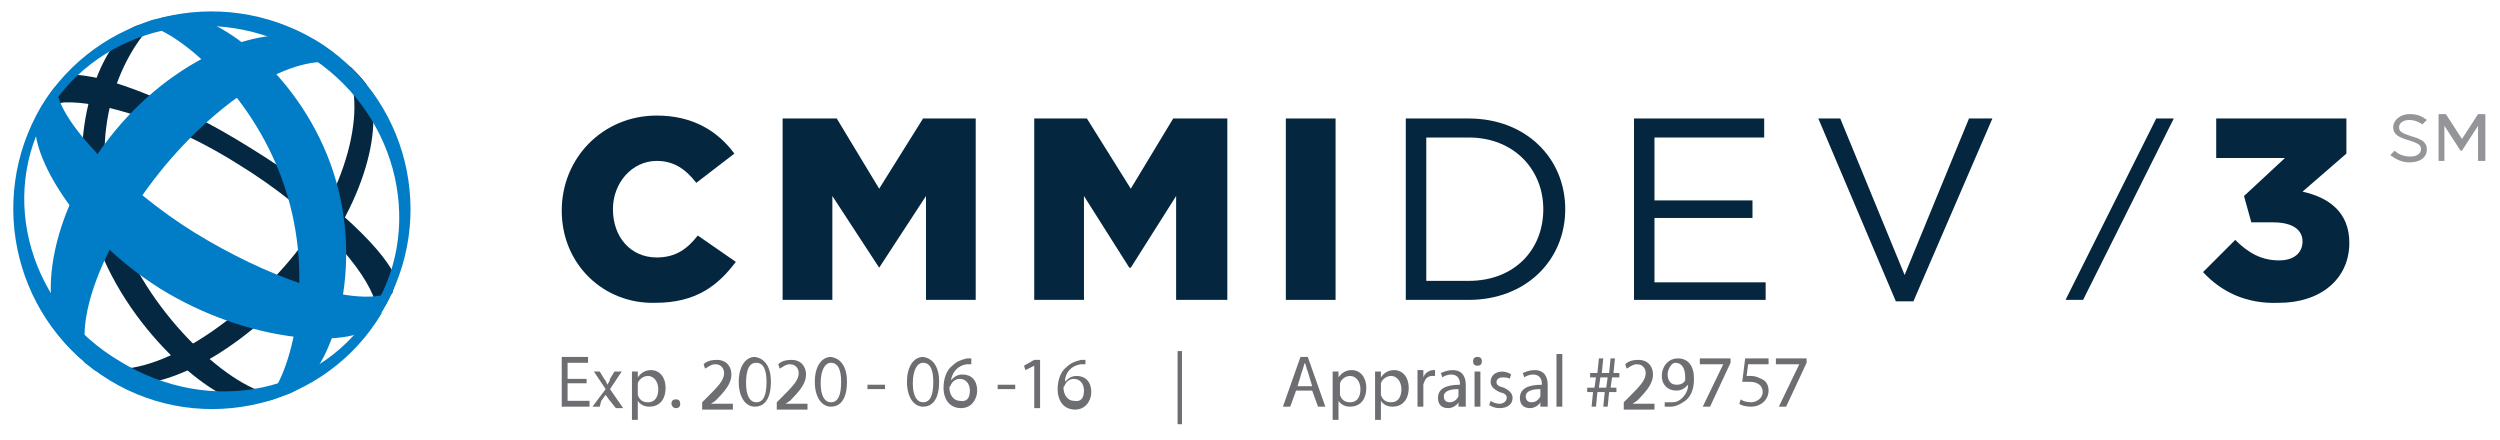 <?xml version="1.0" encoding="utf-8"?>
<!-- Generator: Adobe Illustrator 21.0.2, SVG Export Plug-In . SVG Version: 6.00 Build 0)  -->
<svg version="1.1" id="Layer_1" xmlns="http://www.w3.org/2000/svg" xmlns:xlink="http://www.w3.org/1999/xlink" x="0px" y="0px"
	 viewBox="0 0 170.9 30.1" style="enable-background:new 0 0 170.9 30.1;" xml:space="preserve">
<style type="text/css">
	.st0{fill:#052740;}
	.st1{fill:#042841;}
	.st2{fill:#017DC7;}
	.st3{fill:#04263F;}
	.st4{fill:#939598;}
	.st5{fill:#6D6E71;}
</style>
<path class="st0" d="M19.8,17.8c-4.3,5.1-10.5,8.7-13.6,7c0.1,0.2,0.2,0.4,0.4,0.5c0.4,0.3,0.9,0.6,1.3,0.8c2.9,0.9,8.5-1.9,12.8-7
	c4.3-5.1,5.7-10.8,4.3-13.4c-0.3-0.4-0.7-0.8-1-1.1c-0.2-0.1-0.4-0.2-0.6-0.3C25.2,6.5,24.1,12.7,19.8,17.8"/>
<path class="st1" d="M7.9,15.1C5.9,9,8.3,3.9,10.3,1.8C10,1.7,9.7,1.7,9.5,1.7C9.2,1.8,9,1.9,8.7,2.1C6.8,3.5,4.3,9.4,6.4,15.9
	c2.1,6.6,8.2,11.6,10.6,11.7c0.3-0.1,0.6-0.1,0.8-0.2c0.2-0.1,0.4-0.3,0.6-0.5C15.6,26.4,9.9,21.3,7.9,15.1"/>
<path class="st1" d="M27.1,19.2c-0.4-1.7-4.3-5.6-10-9.1c-5.6-3.5-11-5.4-12.7-4.9C4.3,5.4,4.1,5.6,3.9,5.8C3.9,5.9,4,6,4,6.2
	c-0.2,0.4-0.6,1-0.8,1.4C3.5,7.3,4.1,7,4.4,7c2.5-0.1,7.3,1.3,12,4.3c4.7,2.9,8.1,6.5,9.1,8.9c0.2,0.6-0.3,1.1-0.3,1.1l1.1-0.9
	l0-0.2c0.2,0,0.3-0.1,0.5-0.1C26.9,19.7,27,19.5,27.1,19.2"/>
<path class="st2" d="M20.9,3.7C27,7.4,29.1,15.2,25.6,21l0.5,0.3c3.9-6.4,1.8-14.8-4.6-18.6C15-1.1,6.7,0.9,2.8,7.3l0.5,0.3
	C6.9,1.8,14.7,0,20.9,3.7"/>
<path class="st2" d="M7.5,26c6.4,3.9,14.8,1.8,18.6-4.6L25.6,21c-3.5,5.9-11.2,7.5-17.4,3.7C2.1,21.1-0.2,13.5,3.3,7.6L2.8,7.3
	C-1,13.8,1.1,22.1,7.5,26"/>
<path class="st2" d="M23.2,4c-0.1-0.1-0.3-0.2-0.4-0.4c-0.3-0.2-0.7-0.5-1-0.7c-3.2-1.6-9.5,0.7-13.9,6c-4.4,5.3-5.5,11.7-3.4,14.6
	c0.3,0.3,0.6,0.6,0.9,0.9c0.1,0.1,0.3,0.2,0.4,0.4c0.3,0.2,0.5,0.4,0.8,0.6c-0.1-0.2-0.3-0.3-0.4-0.5c-1.4-2.6,0.8-8.4,5.1-13.6
	c4.3-5.1,9.2-7.8,12.1-6.9c0.2,0.1,0.4,0.2,0.6,0.3C23.7,4.4,23.5,4.2,23.2,4"/>
<path class="st2" d="M22.8,11.8C20.7,5.3,15.1,1,12.2,1c-0.4,0.1-0.7,0.1-1.1,0.2c-0.3,0.1-0.5,0.1-0.8,0.2C10,1.5,9.8,1.6,9.5,1.7
	c0.2,0,0.5,0,0.8,0.1c2.3,0.7,7.2,4.9,9.2,11.1c2,6.1,0.5,12.2-1,14.1c-0.2,0.2-0.4,0.4-0.6,0.5c0.3-0.1,0.5-0.1,0.8-0.2
	c0.3-0.1,0.5-0.2,0.8-0.3c0.4-0.1,0.7-0.3,1-0.5C22.8,24.8,24.9,18.3,22.8,11.8"/>
<path class="st2" d="M2.7,7.6C2.6,7.8,2.5,7.9,2.5,8c-0.7,2.1,2.4,7.9,8.4,11.7c6.1,3.8,13,4.1,14.5,2.6c0.1-0.1,0.2-0.2,0.3-0.4
	c0.1-0.1,0.2-0.3,0.3-0.4c0.3-0.5,0.6-1,0.8-1.5c-2.8,1.1-8.8-1.2-13.5-4.1C8.6,13,3.6,8,3.9,5.8c-0.4,0.4-0.7,0.9-1,1.4
	C2.8,7.3,2.8,7.5,2.7,7.6"/>
<path class="st3" d="M38.4,14.4L38.4,14.4c0-3.6,2.8-6.5,6.5-6.5c2.5,0,4.2,1.1,5.3,2.6l-2.6,2c-0.7-0.9-1.5-1.5-2.7-1.5
	c-1.7,0-3,1.5-3,3.3v0c0,1.9,1.2,3.3,3,3.3c1.3,0,2.1-0.6,2.8-1.5l2.6,1.8c-1.2,1.6-2.7,2.8-5.5,2.8C41.3,20.8,38.4,18.1,38.4,14.4"
	/>
<polygon class="st3" points="53.5,8.1 57.2,8.1 60.1,12.9 63.1,8.1 66.7,8.1 66.7,20.5 63.3,20.5 63.3,13.4 60.1,18.3 60.1,18.3 
	56.9,13.4 56.9,20.5 53.5,20.5 "/>
<polygon class="st3" points="70.7,8.1 74.3,8.1 77.3,12.9 80.2,8.1 83.9,8.1 83.9,20.5 80.4,20.5 80.4,13.4 77.3,18.3 77.2,18.3 
	74.1,13.4 74.1,20.5 70.7,20.5 "/>
<rect x="87.9" y="8.1" class="st3" width="3.4" height="12.4"/>
<path class="st3" d="M96.1,8.1h4.3c3.9,0,6.6,2.7,6.6,6.2v0c0,3.5-2.7,6.2-6.6,6.2h-4.3V8.1z M97.5,9.4v9.8h2.9
	c3.1,0,5.1-2.1,5.1-4.9v0c0-2.7-2-4.9-5.1-4.9H97.5z"/>
<polygon class="st3" points="111.7,8.1 120.6,8.1 120.6,9.4 113.1,9.4 113.1,13.7 119.8,13.7 119.8,14.9 113.1,14.9 113.1,19.3 
	120.7,19.3 120.7,20.5 111.7,20.5 "/>
<polygon class="st3" points="124.3,8.1 125.8,8.1 130.2,18.8 134.6,8.1 136.2,8.1 130.8,20.6 129.6,20.6 "/>
<path class="st3" d="M150.6,18.6l2.2-2.2c0.9,0.9,1.8,1.4,3,1.4c1,0,1.6-0.5,1.6-1.3v0c0-0.8-0.7-1.3-2-1.3h-1.5l-0.5-1.8l2.8-2.6
	h-4.7V8.1h8.9v2.4l-3,2.6c1.8,0.4,3.2,1.4,3.2,3.5v0c0,2.5-2,4.1-4.8,4.1C153.5,20.8,151.8,19.9,150.6,18.6"/>
<path class="st4" d="M163.4,10.6l0.3-0.3c0.3,0.3,0.7,0.4,1.1,0.4c0.4,0,0.7-0.2,0.7-0.5c0-0.3-0.2-0.4-0.8-0.6
	c-0.7-0.2-1.1-0.4-1.1-0.9c0-0.5,0.5-0.9,1.1-0.9c0.5,0,0.8,0.1,1.2,0.4l-0.3,0.3c-0.3-0.2-0.6-0.3-0.9-0.3c-0.4,0-0.7,0.2-0.7,0.5
	c0,0.3,0.2,0.4,0.8,0.6c0.7,0.2,1.1,0.4,1.1,0.9c0,0.6-0.5,0.9-1.2,0.9C164.2,11.1,163.8,10.9,163.4,10.6 M166.7,7.8h0.5l1.1,1.7
	l1.1-1.7h0.5V11h-0.5V8.6l-1.1,1.7h-0.1l-1.1-1.7V11h-0.4V7.8z"/>
<polygon class="st3" points="147.4,8.1 141.2,20.5 142.4,20.5 148.6,8.1 "/>
<g>
	<path class="st5" d="M40.1,26.2h-1.3v1.2h1.5v0.4h-1.9v-3.4h1.8v0.4h-1.4v1.1h1.3V26.2z"/>
	<path class="st5" d="M41,25.4l0.3,0.5c0.1,0.1,0.2,0.3,0.2,0.4h0c0.1-0.1,0.2-0.3,0.2-0.4l0.3-0.5h0.5l-0.8,1.2l0.9,1.3h-0.5
		l-0.4-0.5c-0.1-0.1-0.2-0.3-0.3-0.4h0c-0.1,0.1-0.2,0.3-0.3,0.4L41,27.8h-0.5l0.9-1.2l-0.8-1.2H41z"/>
	<path class="st5" d="M43.2,26.2c0-0.3,0-0.6,0-0.8h0.4l0,0.4h0c0.2-0.3,0.5-0.5,0.9-0.5c0.6,0,1,0.5,1,1.2c0,0.9-0.5,1.3-1.1,1.3
		c-0.3,0-0.6-0.1-0.8-0.4h0v1.3h-0.4V26.2z M43.6,26.8c0,0.1,0,0.1,0,0.2c0.1,0.3,0.3,0.5,0.7,0.5c0.5,0,0.7-0.4,0.7-0.9
		c0-0.5-0.3-0.9-0.7-0.9c-0.3,0-0.6,0.2-0.7,0.5c0,0.1,0,0.1,0,0.2V26.8z"/>
	<path class="st5" d="M45.9,27.6c0-0.2,0.1-0.3,0.3-0.3s0.3,0.1,0.3,0.3c0,0.2-0.1,0.3-0.3,0.3C46,27.9,45.9,27.7,45.9,27.6z"/>
	<path class="st5" d="M48,27.8v-0.3l0.3-0.3c0.8-0.8,1.2-1.2,1.2-1.7c0-0.3-0.2-0.6-0.6-0.6c-0.3,0-0.5,0.2-0.7,0.3l-0.1-0.3
		c0.2-0.2,0.5-0.3,0.9-0.3c0.7,0,1,0.5,1,1c0,0.6-0.4,1.1-1.1,1.8l-0.3,0.2v0h1.5v0.4H48z"/>
	<path class="st5" d="M52.7,26.1c0,1.1-0.4,1.7-1.1,1.7c-0.6,0-1.1-0.6-1.1-1.7c0-1.1,0.5-1.7,1.1-1.7
		C52.3,24.5,52.7,25.1,52.7,26.1z M51,26.2c0,0.9,0.3,1.3,0.7,1.3c0.5,0,0.7-0.5,0.7-1.4c0-0.8-0.2-1.3-0.7-1.3
		C51.2,24.8,51,25.3,51,26.2z"/>
	<path class="st5" d="M53.1,27.8v-0.3l0.3-0.3c0.8-0.8,1.2-1.2,1.2-1.7c0-0.3-0.2-0.6-0.6-0.6c-0.3,0-0.5,0.2-0.7,0.3l-0.1-0.3
		c0.2-0.2,0.5-0.3,0.9-0.3c0.7,0,1,0.5,1,1c0,0.6-0.4,1.1-1.1,1.8l-0.3,0.2v0h1.5v0.4H53.1z"/>
	<path class="st5" d="M57.9,26.1c0,1.1-0.4,1.7-1.1,1.7c-0.6,0-1.1-0.6-1.1-1.7c0-1.1,0.5-1.7,1.1-1.7
		C57.5,24.5,57.9,25.1,57.9,26.1z M56.1,26.2c0,0.9,0.3,1.3,0.7,1.3c0.5,0,0.7-0.5,0.7-1.4c0-0.8-0.2-1.3-0.7-1.3
		C56.4,24.8,56.1,25.3,56.1,26.2z"/>
	<path class="st5" d="M60.5,26.3v0.3h-1.2v-0.3H60.5z"/>
	<path class="st5" d="M64.2,26.1c0,1.1-0.4,1.7-1.1,1.7c-0.6,0-1.1-0.6-1.1-1.7c0-1.1,0.5-1.7,1.1-1.7
		C63.8,24.5,64.2,25.1,64.2,26.1z M62.4,26.2c0,0.9,0.3,1.3,0.7,1.3c0.5,0,0.7-0.5,0.7-1.4c0-0.8-0.2-1.3-0.7-1.3
		C62.7,24.8,62.4,25.3,62.4,26.2z"/>
	<path class="st5" d="M66.4,24.9c-0.1,0-0.2,0-0.3,0C65.4,25,65.1,25.5,65,26h0c0.2-0.2,0.4-0.4,0.8-0.4c0.6,0,1,0.4,1,1.1
		c0,0.6-0.4,1.2-1.1,1.2c-0.7,0-1.2-0.5-1.2-1.4c0-0.6,0.2-1.2,0.6-1.5c0.3-0.3,0.6-0.4,1-0.5c0.1,0,0.2,0,0.3,0V24.9z M66.3,26.7
		c0-0.5-0.3-0.8-0.7-0.8c-0.3,0-0.5,0.2-0.6,0.4c0,0.1-0.1,0.1-0.1,0.2c0,0.5,0.3,0.9,0.7,0.9C66.1,27.5,66.3,27.2,66.3,26.7z"/>
	<path class="st5" d="M69.4,26.3v0.3h-1.2v-0.3H69.4z"/>
	<path class="st5" d="M70.7,25L70.7,25l-0.6,0.3l-0.1-0.3l0.7-0.4h0.4v3.3h-0.4V25z"/>
	<path class="st5" d="M74.2,24.9c-0.1,0-0.2,0-0.3,0c-0.7,0.1-1.1,0.6-1.1,1.2h0c0.2-0.2,0.4-0.4,0.8-0.4c0.6,0,1,0.4,1,1.1
		c0,0.6-0.4,1.2-1.1,1.2c-0.7,0-1.2-0.5-1.2-1.4c0-0.6,0.2-1.2,0.6-1.5c0.3-0.3,0.6-0.4,1-0.5c0.1,0,0.2,0,0.3,0V24.9z M74.1,26.7
		c0-0.5-0.3-0.8-0.7-0.8c-0.3,0-0.5,0.2-0.6,0.4c0,0.1-0.1,0.1-0.1,0.2c0,0.5,0.3,0.9,0.7,0.9C73.9,27.5,74.1,27.2,74.1,26.7z"/>
	<path class="st5" d="M80.8,24v5h-0.3v-5H80.8z"/>
	<path class="st5" d="M88.6,26.7l-0.4,1.1h-0.5l1.2-3.4h0.5l1.2,3.4h-0.5l-0.4-1.1H88.6z M89.7,26.4l-0.3-1
		c-0.1-0.2-0.1-0.4-0.2-0.6h0c-0.1,0.2-0.1,0.4-0.2,0.6l-0.3,1H89.7z"/>
	<path class="st5" d="M91.1,26.2c0-0.3,0-0.6,0-0.8h0.4l0,0.4h0c0.2-0.3,0.5-0.5,0.9-0.5c0.6,0,1,0.5,1,1.2c0,0.9-0.5,1.3-1.1,1.3
		c-0.3,0-0.6-0.1-0.8-0.4h0v1.3h-0.4V26.2z M91.6,26.8c0,0.1,0,0.1,0,0.2c0.1,0.3,0.3,0.5,0.7,0.5c0.5,0,0.7-0.4,0.7-0.9
		c0-0.5-0.3-0.9-0.7-0.9c-0.3,0-0.6,0.2-0.7,0.5c0,0.1,0,0.1,0,0.2V26.8z"/>
	<path class="st5" d="M94,26.2c0-0.3,0-0.6,0-0.8h0.4l0,0.4h0c0.2-0.3,0.5-0.5,0.9-0.5c0.6,0,1,0.5,1,1.2c0,0.9-0.5,1.3-1.1,1.3
		c-0.3,0-0.6-0.1-0.8-0.4h0v1.3H94V26.2z M94.4,26.8c0,0.1,0,0.1,0,0.2c0.1,0.3,0.3,0.5,0.7,0.5c0.5,0,0.7-0.4,0.7-0.9
		c0-0.5-0.3-0.9-0.7-0.9c-0.3,0-0.6,0.2-0.7,0.5c0,0.1,0,0.1,0,0.2V26.8z"/>
	<path class="st5" d="M96.9,26.1c0-0.3,0-0.5,0-0.8h0.4l0,0.5h0c0.1-0.3,0.4-0.5,0.7-0.5c0.1,0,0.1,0,0.1,0v0.4c0,0-0.1,0-0.2,0
		c-0.3,0-0.5,0.2-0.6,0.6c0,0.1,0,0.1,0,0.2v1.3h-0.4V26.1z"/>
	<path class="st5" d="M99.7,27.8l0-0.3h0c-0.1,0.2-0.4,0.4-0.7,0.4c-0.5,0-0.7-0.3-0.7-0.7c0-0.6,0.5-0.9,1.5-0.9v-0.1
		c0-0.2-0.1-0.6-0.6-0.6c-0.2,0-0.5,0.1-0.6,0.2l-0.1-0.3c0.2-0.1,0.5-0.2,0.8-0.2c0.7,0,0.9,0.5,0.9,1v0.9c0,0.2,0,0.4,0,0.6H99.7z
		 M99.7,26.6c-0.5,0-1,0.1-1,0.5c0,0.3,0.2,0.4,0.4,0.4c0.3,0,0.5-0.2,0.6-0.4c0,0,0-0.1,0-0.1V26.6z"/>
	<path class="st5" d="M101.3,24.7c0,0.2-0.1,0.3-0.3,0.3c-0.2,0-0.3-0.1-0.3-0.3c0-0.2,0.1-0.3,0.3-0.3
		C101.2,24.4,101.3,24.5,101.3,24.7z M100.8,27.8v-2.4h0.4v2.4H100.8z"/>
	<path class="st5" d="M101.9,27.4c0.1,0.1,0.4,0.2,0.6,0.2c0.3,0,0.5-0.2,0.5-0.4c0-0.2-0.1-0.3-0.5-0.4c-0.4-0.2-0.6-0.4-0.6-0.7
		c0-0.4,0.3-0.7,0.8-0.7c0.2,0,0.5,0.1,0.6,0.2l-0.1,0.3c-0.1-0.1-0.3-0.1-0.5-0.1c-0.3,0-0.4,0.2-0.4,0.3c0,0.2,0.1,0.3,0.5,0.4
		c0.4,0.2,0.6,0.4,0.6,0.7c0,0.4-0.3,0.7-0.9,0.7c-0.3,0-0.5-0.1-0.7-0.2L101.9,27.4z"/>
	<path class="st5" d="M105.3,27.8l0-0.3h0c-0.1,0.2-0.4,0.4-0.7,0.4c-0.5,0-0.7-0.3-0.7-0.7c0-0.6,0.5-0.9,1.5-0.9v-0.1
		c0-0.2-0.1-0.6-0.6-0.6c-0.2,0-0.5,0.1-0.6,0.2l-0.1-0.3c0.2-0.1,0.5-0.2,0.8-0.2c0.7,0,0.9,0.5,0.9,1v0.9c0,0.2,0,0.4,0,0.6H105.3
		z M105.3,26.6c-0.5,0-1,0.1-1,0.5c0,0.3,0.2,0.4,0.4,0.4c0.3,0,0.5-0.2,0.6-0.4c0,0,0-0.1,0-0.1V26.6z"/>
	<path class="st5" d="M106.4,24.2h0.4v3.6h-0.4V24.2z"/>
	<path class="st5" d="M108.8,27.8l0.1-1h-0.4v-0.3h0.5l0.1-0.7h-0.4v-0.3h0.5l0.1-1h0.3l-0.1,1h0.5l0.1-1h0.3l-0.1,1h0.4v0.3h-0.5
		l-0.1,0.7h0.4v0.3H110l-0.1,1h-0.3l0.1-1h-0.5l-0.1,1H108.8z M109.8,26.5l0.1-0.7h-0.5l-0.1,0.7H109.8z"/>
	<path class="st5" d="M111,27.8v-0.3l0.3-0.3c0.8-0.8,1.2-1.2,1.2-1.7c0-0.3-0.2-0.6-0.6-0.6c-0.3,0-0.5,0.2-0.7,0.3l-0.1-0.3
		c0.2-0.2,0.5-0.3,0.9-0.3c0.7,0,1,0.5,1,1c0,0.6-0.4,1.1-1.1,1.8l-0.3,0.2v0h1.5v0.4H111z"/>
	<path class="st5" d="M113.9,27.5c0.1,0,0.2,0,0.4,0c0.3,0,0.5-0.1,0.7-0.3c0.2-0.2,0.4-0.5,0.4-0.9h0c-0.2,0.2-0.4,0.4-0.8,0.4
		c-0.6,0-1-0.4-1-1c0-0.6,0.4-1.2,1.1-1.2c0.7,0,1.1,0.5,1.1,1.4c0,0.7-0.2,1.2-0.6,1.5c-0.3,0.2-0.6,0.4-1,0.4c-0.2,0-0.3,0-0.4,0
		V27.5z M114,25.6c0,0.4,0.2,0.7,0.6,0.7c0.3,0,0.5-0.1,0.6-0.3c0,0,0-0.1,0-0.2c0-0.6-0.2-1-0.7-1C114.3,24.8,114,25.2,114,25.6z"
		/>
	<path class="st5" d="M118.3,24.5v0.3l-1.4,3h-0.5l1.4-2.9v0h-1.6v-0.4H118.3z"/>
	<path class="st5" d="M120.7,24.9h-1.2l-0.1,0.8c0.1,0,0.1,0,0.3,0c0.3,0,0.5,0.1,0.7,0.2c0.3,0.1,0.5,0.4,0.5,0.8
		c0,0.6-0.5,1.1-1.2,1.1c-0.4,0-0.7-0.1-0.8-0.2l0.1-0.3c0.1,0.1,0.4,0.2,0.7,0.2c0.4,0,0.8-0.3,0.8-0.7c0-0.4-0.3-0.7-0.9-0.7
		c-0.2,0-0.3,0-0.5,0l0.2-1.6h1.6V24.9z"/>
	<path class="st5" d="M123.5,24.5v0.3l-1.4,3h-0.5l1.4-2.9v0h-1.6v-0.4H123.5z"/>
</g>
</svg>
